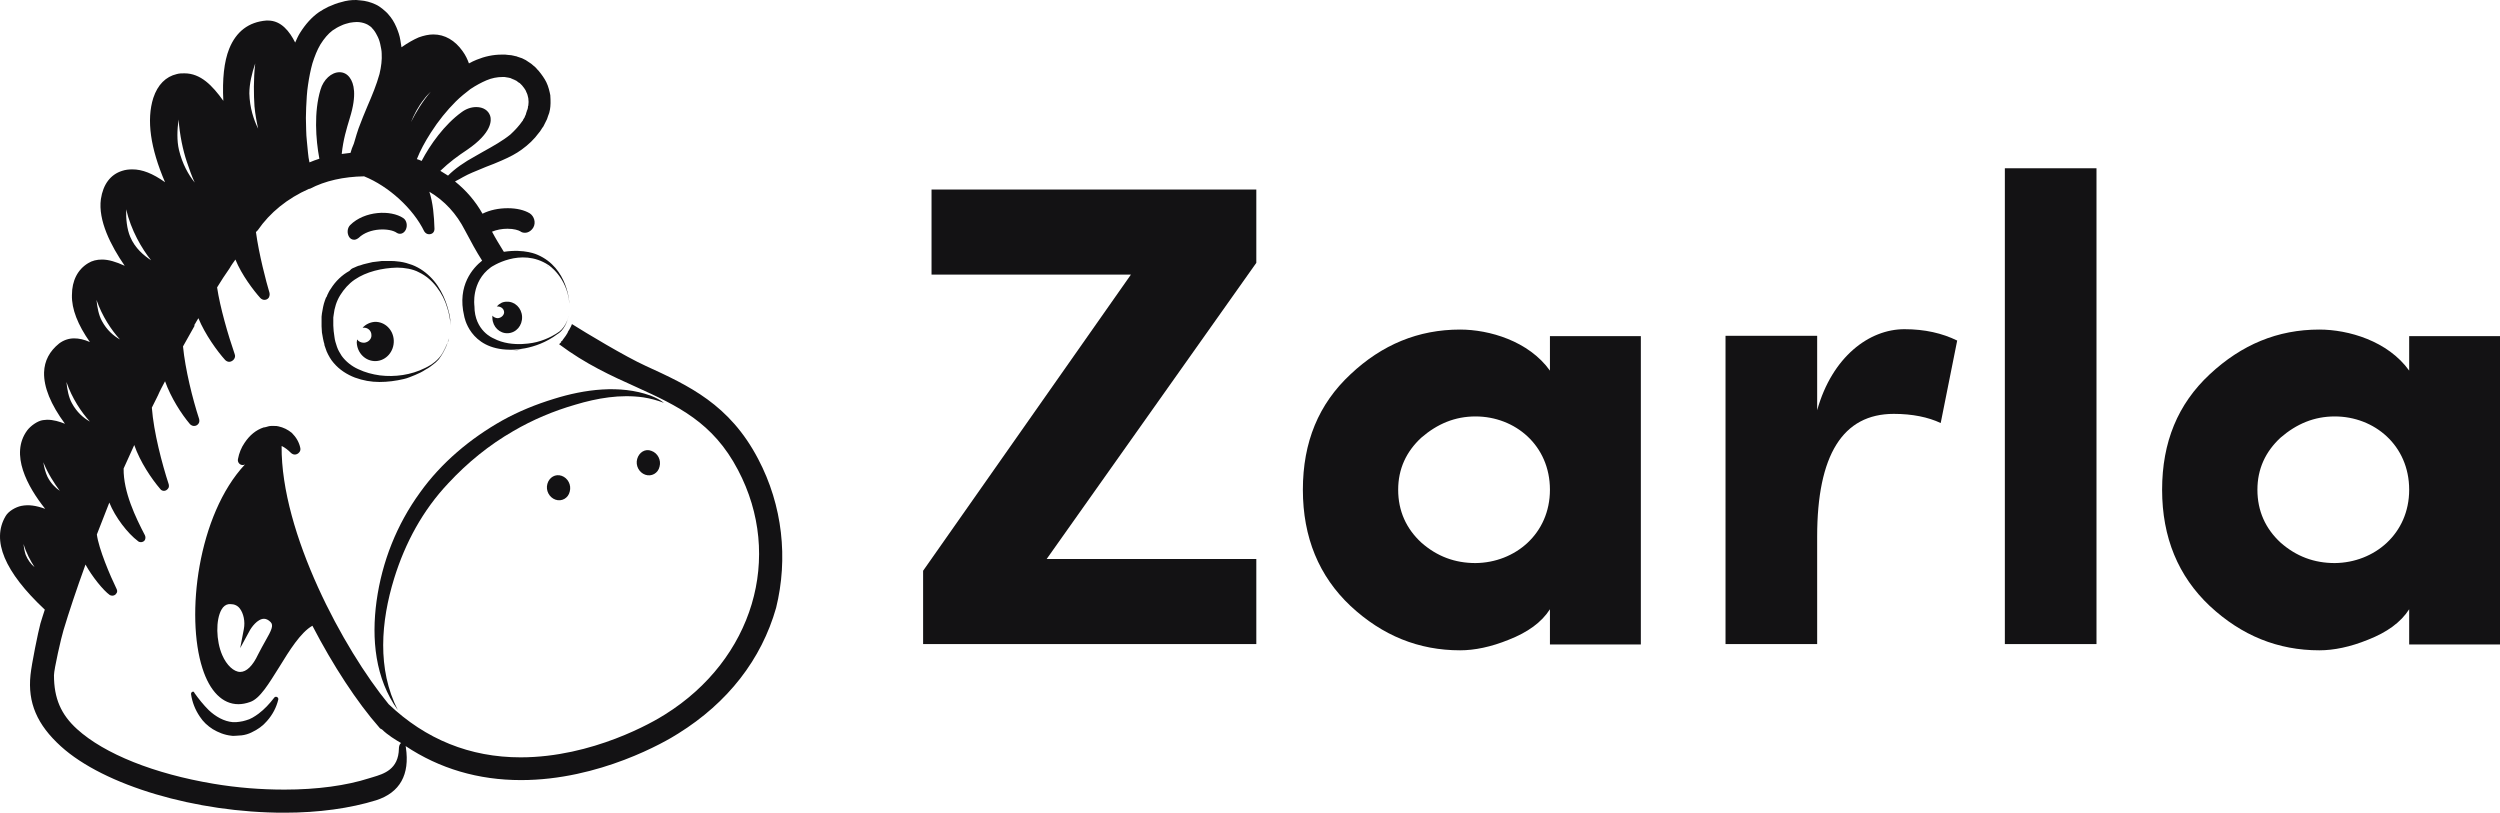 <svg viewBox="0 0 682 221.7" xmlns="http://www.w3.org/2000/svg">
  <g id="Layer_1" transform="matrix(1, 0, 0, 1, -3.077, -0.696)">
    <polygon style="fill:#131214;" points="254.9,156.4 311.6,75.6 257.2,75.6 257.2,52.4 345.8,52.4 345.8,72.4 288.6,153.2 &#xA;&#9;&#9;345.8,153.2 345.8,176.4 254.9,176.4 &#9;"/>
    <path style="fill:#131214;" d="M425.9,92.4v9.4c-5.8-8.1-16.6-11.2-24.5-11.2c-11.4,0-21.3,4.1-29.9,12.2c-8.7,8.1-13,18.5-13,31.5 s4.4,23.6,13,31.7c8.7,8.1,18.6,12.1,29.9,12.1c3.9,0,8.4-0.9,13.3-2.9c5.1-2,8.9-4.7,11.2-8.3v9.5v0.1h24.8V92.4H425.9z M405.6,154.3c-5.6,0-10.5-1.8-14.8-5.6c-4.1-3.8-6.3-8.6-6.3-14.4c0-5.7,2.2-10.4,6.3-14.2c4.4-3.8,9.2-5.8,14.8-5.8 c10.8,0,20.3,7.9,20.3,20C425.9,146.3,416.4,154.2,405.6,154.3z"/>
    <path style="fill:#131214;" d="M498.8,176.4h-25V92.3h25v20.3c4.1-14.6,14.2-22.1,23.8-22.1c5.6,0,10.3,1.1,14.4,3.1l-4.5,22.5 c-3.4-1.6-7.7-2.5-12.8-2.5c-13.9,0-20.9,11.2-20.9,33.5V176.4L498.8,176.4z"/>
    <rect x="550" y="46.6" style="fill:#131214;" width="25" height="129.8"/>
    <path style="fill:#131214;" d="M660.3,92.4v9.4c-5.8-8.1-16.6-11.2-24.5-11.2c-11.4,0-21.2,4.1-29.9,12.2c-8.7,8.1-13,18.5-13,31.5 s4.4,23.6,13,31.7c8.7,8.1,18.6,12.1,29.9,12.1c3.9,0,8.4-0.9,13.3-2.9c5.1-2,8.9-4.7,11.2-8.3v9.5v0.1h24.8V92.4H660.3z M640,154.3c-5.6,0-10.5-1.8-14.8-5.6c-4.1-3.8-6.3-8.6-6.3-14.4c0-5.7,2.2-10.4,6.3-14.2c4.4-3.8,9.2-5.8,14.8-5.8 c10.8,0,20.3,7.9,20.3,20C660.3,146.3,650.8,154.2,640,154.3z"/>
    <g>
      <path style="fill:#131214;" d="M55.2,190.1c0.3,2.1,1.1,4.2,2.4,6.1c0.9,1.4,2.1,2.5,3.5,3.4c1.5,0.9,3.2,1.6,5.1,1.8 c0.5,0.1,0.9,0,1.4,0s0.9-0.1,1.4-0.1c0.9-0.1,1.9-0.4,2.7-0.8c1.7-0.8,3.1-1.8,4.2-3.1c1.6-1.8,2.6-3.8,3.1-5.9 c0.1-0.6-0.7-1-1.1-0.5c-1.3,1.7-2.7,3.2-4.3,4.4c-1.1,0.8-2.2,1.5-3.4,1.8c-0.6,0.2-1.1,0.3-1.8,0.4c-0.3,0-0.6,0.1-0.9,0.1h-0.9 c-2.4-0.2-4.7-1.5-6.6-3.3c-1.4-1.4-2.7-3-3.9-4.7C56,189.1,55.1,189.4,55.2,190.1z"/>
      <path style="fill:#131214;" d="M180.2,108.5c0,0,0.2,0.1,0.4,0.1C180.4,108.5,180.2,108.5,180.2,108.5z"/>
      <path style="fill:#131214;" d="M181,108.7C181,108.7,181,108.7,181,108.7L181,108.7z"/>
      <path style="fill:#131214;" d="M154.2,109.5c-4.9,1.5-9.6,3.4-14.1,5.9c-8.7,4.9-16.6,11.5-22.4,19.6 c-6.4,8.8-10.4,18.9-11.9,29.7c-1.4,10.3-0.4,21.1,5.8,29.7c-5.7-11.2-4.6-24.2-1-35.9c3-9.7,7.8-18.6,14.8-26 c5.2-5.6,11.1-10.4,17.7-14.2c5.3-3.1,11-5.5,16.9-7.2c6-1.8,12.3-2.9,18.6-2c1.9,0.3,3.8,0.8,5.6,1.5c-1.1-0.9-2.4-1.5-3.7-2 C172.2,105.6,162.5,106.9,154.2,109.5z"/>
      <path style="fill:#131214;" d="M180.2,108.5C180.2,108.5,180.2,108.5,180.2,108.5L180.2,108.5z"/>
      <path style="fill:#131214;" d="M180.6,108.6c0.2,0.1,0.4,0.1,0.4,0.1C180.9,108.7,180.8,108.7,180.6,108.6z"/>
      <path style="fill:#131214;" d="M176.9,125.9c-0.5,1.8,0.5,3.7,2.2,4.3s3.5-0.4,3.9-2.2c0.5-1.8-0.5-3.7-2.2-4.3 C179.1,123,177.4,124.1,176.9,125.9z"/>
      <path style="fill:#131214;" d="M102.4,94.2c-0.8,0-1.5-0.3-1.9-0.9c0,0.3-0.1,0.5-0.1,0.8c0.1,2.9,2.4,5.2,5.2,5.1s5-2.6,4.9-5.6 c-0.1-2.9-2.4-5.2-5.2-5.1c-1.3,0.1-2.5,0.7-3.3,1.6h0.2c1.2-0.1,2.2,0.8,2.2,2C104.5,93.1,103.6,94.1,102.4,94.2z"/>
      <path style="fill:#131214;" d="M125.2,94.1c0.2-0.3,0.3-0.7,0.4-1.1C125.5,93.3,125.3,93.7,125.2,94.1z"/>
      <path style="fill:#131214;" d="M99.7,66.1c0.4,0,0.8-0.2,1.2-0.5c3-2.9,8.6-2.7,10.4-1.4c0.9,0.6,2,0.2,2.5-0.9 c0.5-1.1,0.2-2.5-0.7-3.1c-3.4-2.3-10.6-2-14.5,1.9c-0.8,0.8-0.9,2.2-0.3,3.2C98.6,65.8,99.1,66.1,99.7,66.1z"/>
      <path style="fill:#131214;" d="M93.3,79.5c-0.2,0.2-0.3,0.5-0.5,0.8l-0.4,0.8c-0.1,0.3-0.2,0.6-0.4,0.8c-0.1,0.3-0.2,0.6-0.3,0.8 c-0.4,1.1-0.6,2.3-0.8,3.5l-0.1,0.9v2.6c0,0.6,0.1,1.1,0.1,1.7l0.3,1.7l0.2,0.9c0.1,0.3,0.2,0.6,0.2,0.9c0.2,0.6,0.4,1.1,0.6,1.7 c0.5,1.1,1.1,2.2,1.9,3.1c1.6,1.9,3.7,3.2,5.8,4c2.2,0.8,4.4,1.2,6.7,1.2c2.2,0,4.5-0.3,6.6-0.8c0.5-0.1,1.1-0.3,1.6-0.5l1.5-0.6 c1-0.4,2-0.9,2.9-1.5c1-0.5,1.8-1.2,2.7-1.9l0.6-0.6c0.2-0.2,0.4-0.4,0.5-0.6c0.3-0.4,0.6-0.9,0.9-1.4c0.5-0.9,1-1.9,1.3-2.9 c-0.4,1-0.9,2-1.4,2.9c-1.1,1.9-2.9,3.2-4.8,4.1c-3.8,1.9-8.2,2.5-12.3,2c-2.1-0.3-4-0.8-5.9-1.7c-1.8-0.8-3.4-2.1-4.5-3.6 c-0.5-0.8-1-1.6-1.3-2.5c-0.3-0.9-0.6-1.8-0.7-2.8c-0.1-0.5-0.1-1-0.2-1.5c0-0.5-0.1-1-0.1-1.5v-2.2l0.1-0.7 c0.2-1.9,0.8-3.8,1.8-5.4s2.3-3.1,3.9-4.2c3.2-2.2,7.5-3.2,11.6-3.3c1,0,2.1,0.1,3.1,0.3c1,0.2,2,0.5,2.9,1c1.9,0.9,3.5,2.3,4.8,4 c1.3,1.7,2.3,3.6,2.9,5.7c0.5,1.6,0.8,3.2,0.9,4.8c0-0.6-0.1-1.1-0.1-1.7c-0.1-1.1-0.4-2.1-0.7-3.2c-0.6-2.1-1.5-4.1-2.7-5.9 c-1.2-1.8-2.8-3.4-4.7-4.6c-1-0.6-2-1.1-3.1-1.4c-1.1-0.4-2.2-0.6-3.3-0.7c-0.6-0.1-1.1-0.1-1.7-0.1h-2.5l-0.8,0.1 c-0.6,0.1-1.1,0.1-1.7,0.2l-1.7,0.4c-0.6,0.1-1.1,0.3-1.7,0.5c-0.6,0.1-1.1,0.4-1.6,0.6c-0.3,0.1-0.5,0.2-0.8,0.4l-0.5,0.5 C96.4,75.7,94.6,77.4,93.3,79.5z"/>
      <path style="fill:#131214;" d="M152.4,132.7c-0.5,1.8,0.5,3.7,2.2,4.3s3.5-0.4,3.9-2.2c0.5-1.8-0.5-3.7-2.2-4.3 C154.6,129.9,152.9,130.9,152.4,132.7z"/>
      <path style="fill:#131214;" d="M152.3,73.2c0-0.1-0.1-0.1-0.1-0.1L152.3,73.2z"/>
      <path style="fill:#131214;" d="M138.9,87.5c-0.6,0-1.2-0.3-1.5-0.7v0.7c0.1,2.4,2,4.2,4.2,4.1c2.3-0.1,4-2.1,3.9-4.5 s-2-4.2-4.2-4.1c-1.1,0-2,0.5-2.7,1.3h0.2c1,0,1.8,0.7,1.8,1.6C140.6,86.6,139.9,87.4,138.9,87.5z"/>
      <path style="fill:#131214;" d="M152.4,73.2c0.1,0.1,0.2,0.2,0.3,0.2C152.6,73.3,152.5,73.2,152.4,73.2z"/>
      <path style="fill:#131214;" d="M145.5,96l-2.5,0.3C143.7,96.3,144.6,96.2,145.5,96z"/>
      <path style="fill:#131214;" d="M154.4,91.9c-0.1,0.1-0.3,0.2-0.4,0.3C154.3,92,154.4,91.9,154.4,91.9z"/>
      <path style="fill:#131214;" d="M158.1,87.3c0.1-0.2,0.1-0.3,0.1-0.3C158.2,87.1,158.1,87.2,158.1,87.3z"/>
      <path style="fill:#131214;" d="M209.9,125.9c-7.8-14.9-18.9-20-30.7-25.4c-5.5-2.5-16.3-9-20.1-11.4c0,0-0.2,0.8-1.4,2.6 c0.1-0.2,0.2-0.3,0.4-0.5c-0.4,0.7-1,1.6-1.5,2.2c0,0,0,0,0,0c0,0.1-0.1,0.1-0.1,0.2c-0.1,0.1-0.3,0.2-0.4,0.3c0,0,0,0,0.1,0.1 c-0.2,0.2-0.4,0.4-0.6,0.6c7.2,5.4,14.2,8.6,21.1,11.7c11.2,5.1,20.9,9.6,27.7,22.6c12.5,23.7,4.1,51.7-19.9,66.7 c-3.1,2-19.8,11.7-39.4,11.7c-13.8,0-25.9-4.9-36-14.5c-12.3-15-29.4-46.7-29.2-70.4h0.1c0.8,0.4,1.6,1,2.4,1.8 c0.3,0.3,0.7,0.5,1.1,0.5c0.4,0,0.9-0.2,1.2-0.6c0.3-0.3,0.4-0.8,0.3-1.2c-0.3-1.5-1.1-2.9-2.3-4.1c-1.1-0.9-2.3-1.5-3.7-1.8 c-0.3-0.1-0.7-0.1-1.1-0.1h-0.9c-0.5,0-1,0.2-1.4,0.3c-0.2,0-0.3,0.1-0.5,0.1h-0.1c-2.1,0.7-3.8,2.1-5.2,4.2 c-0.9,1.3-1.5,2.8-1.8,4.4c-0.1,0.4,0,0.9,0.3,1.2c0.4,0.5,1.1,0.6,1.6,0.3c-12.9,13.8-16.2,41.3-11.6,55.6c2,6.3,5.5,9.8,9.8,9.8 c1,0,2.1-0.2,3.2-0.6c2.7-0.9,5.1-5,8-9.6c2.7-4.4,5.8-9.4,9-11.2c5.6,10.8,12.2,20.9,18.2,27.7c0.2,0.3,0.5,0.5,0.8,0.6 c1.5,1.5,3.8,2.9,5.2,3.7c-0.5,0.3-0.6,1.1-0.6,1.5c-0.1,5.7-4.1,6.9-7.1,7.8c-0.4,0.1-0.7,0.2-1,0.3c-6.2,2-14.2,3.1-23.1,3.1 c-6.4,0-12.9-0.5-19.4-1.6c-16.1-2.7-29.7-8.1-37.2-14.9c-4.4-4-6.3-8.4-6.3-14.7c0-1.6,2-10.4,2.6-12.3c1.5-5,3.5-11,6-17.9 c1.8,3.3,4.9,7.1,6.6,8.3c0.2,0.1,0.4,0.2,0.7,0.2c0.4,0,0.9-0.2,1.1-0.6c0.3-0.3,0.3-0.8,0.1-1.2c-1.8-3.7-4.9-11-5.4-14.9 l3.4-8.7c1.6,4,5,8.4,7.8,10.5c0.2,0.2,0.5,0.3,0.8,0.3c0.4,0,0.9-0.2,1.1-0.6c0.2-0.4,0.2-0.9,0-1.3c-2.5-4.8-5.9-11.8-5.8-18.2 l2.9-6.4c1.6,4.6,4.7,9.2,7.1,12c0.2,0.3,0.6,0.5,1,0.5s0.8-0.2,1.1-0.6c0.3-0.3,0.3-0.8,0.2-1.2c-1.8-5.5-4.1-14.2-4.6-20.9 l1.5-3c0-0.1,0.1-0.2,0.1-0.2c0.6-1.4,1.3-2.7,2-4c1.6,4.5,4.5,9,6.8,11.7c0.3,0.3,0.7,0.5,1.1,0.5c0.5,0,0.9-0.2,1.2-0.6 c0.3-0.4,0.3-0.8,0.2-1.3c-1.8-5.5-3.8-13.6-4.4-19.8l3.2-5.7L56,89.4c0.1,0,0.1-0.1,0.1-0.1l0.1-0.1c0.3-0.5,0.6-1.1,1-1.7 c1.8,4.4,5.2,9.1,7.3,11.4c0.3,0.3,0.7,0.5,1.1,0.5c0.5,0,1-0.3,1.3-0.7c0.3-0.4,0.4-0.9,0.2-1.4c-1.8-5.2-4-12.8-4.8-18.2 c1.1-1.8,2.2-3.5,3.4-5.2c0.5-0.9,1.1-1.7,1.6-2.4c1.7,4.2,5,8.5,6.8,10.5c0.3,0.3,0.7,0.5,1.1,0.5c0.5,0,0.9-0.2,1.2-0.6 c0.2-0.4,0.3-0.8,0.2-1.3c-0.9-3-2.9-10.6-3.7-16.6l0.3-0.3l0.2-0.2c3.3-4.8,8.1-8.7,14-11.3h0.1h0.1c4.2-2.2,9.2-3.3,14.8-3.4 c6.7,2.7,13.4,8.8,16.4,15c0.3,0.5,0.8,0.8,1.3,0.8c0.4,0,0.8-0.1,1.1-0.4c0.3-0.3,0.4-0.7,0.4-1.1c-0.1-3.4-0.4-7.1-1.4-10.1 c4.2,2.5,7.4,6,9.7,10.5c1.8,3.4,3.1,5.8,4.7,8.3c-2.4,1.9-6.9,6.7-4.9,15.1c0,0,1.4,9.1,12.4,9.2c0,0,6.9,0.4,13.1-4.3 c0,0,2-1,2.9-4.5c-0.2,0.8-1.1,3.2-3.1,4.3c0,0-2.3,1.6-5.5,2.4c0,0-6.6,1.8-11.8-1c0,0-5.2-2-5.2-8.8c0,0-1-6.6,4.5-10.6 c0,0,8.1-5.6,15.7-0.6c0,0,5.1,3.3,5.7,10.5c0,0-0.3-9.7-8.7-13.3c0,0-3.5-1.7-9.2-0.8c0-0.1,0-0.1-0.1-0.2 c-1.1-1.8-2.1-3.4-3.1-5.3c1.2-0.5,2.7-0.8,4.2-0.8c1.8,0,3,0.4,3.5,0.7c0.4,0.3,0.8,0.4,1.3,0.4c0.9,0,1.8-0.6,2.3-1.5 c0.7-1.3,0.2-3-1-3.8c-1.5-0.9-3.6-1.4-6-1.4c-2.5,0-4.9,0.5-6.9,1.5c-1.9-3.4-4.5-6.4-7.5-8.8c0.8-0.4,1.5-0.8,2.2-1.2 c1.6-0.9,3.4-1.6,5.1-2.3c0.4-0.2,0.8-0.3,1.2-0.5c1.4-0.5,2.8-1.1,4.2-1.7c2.3-1,4-1.9,5.5-3c1.8-1.3,3.4-2.8,4.7-4.6 c0.4-0.4,0.6-0.9,0.9-1.3l0.3-0.4l0.6-1.2l0.4-0.8c0.1-0.2,0.1-0.4,0.2-0.6c0-0.1,0.1-0.2,0.1-0.3l0.3-0.8l0.2-0.9 c0.2-1.1,0.2-2.3,0.1-3.8v-0.1c-0.2-1-0.5-2.4-1.1-3.6c-0.5-1-1.2-2-2.1-3.1l-0.3-0.3c-0.3-0.4-0.6-0.7-1-1l-0.7-0.6l-1.2-0.8 c-0.1-0.1-0.2-0.1-0.3-0.2l-1-0.5c-0.2-0.1-0.4-0.1-0.6-0.2c-0.1,0-0.2-0.1-0.3-0.1s-0.2-0.1-0.3-0.1c-0.2-0.1-0.5-0.2-0.7-0.2 c-0.1,0-0.3-0.1-0.4-0.1c-0.4-0.1-0.9-0.2-1.4-0.2l-0.9-0.1h-1c-2.3,0-4.6,0.5-6.8,1.4c-0.7,0.3-1.4,0.6-2.1,1 c-0.4-1.1-0.9-2.2-1.7-3.3c-2.1-3-4.9-4.6-8-4.6c-1.3,0-2.6,0.3-4,0.8c-1.4,0.6-3,1.5-4.7,2.7c-0.1-0.6-0.2-1.2-0.3-1.9 c-0.2-1.3-0.6-2.4-1.1-3.6c-0.6-1.4-1.3-2.5-2.2-3.5c-0.4-0.5-0.9-0.9-1.6-1.5c-0.5-0.4-1.2-0.9-1.9-1.2c-1.3-0.6-2.7-1-4.2-1.1 C100,0.6,98.6,0.7,97.2,1c-1.2,0.3-2.4,0.6-3.7,1.2c-0.6,0.2-1.2,0.5-1.7,0.8l-0.4,0.2L90.1,4c-2,1.4-3.7,3.3-5.2,5.7 c-0.5,0.8-0.9,1.7-1.3,2.6c-1.5-3-3.8-6-7.4-6h-0.5c-4.8,0.4-8.2,3-10.1,7.7c-1.4,3.5-1.9,8.3-1.6,14.2c-3-4.2-6.2-7.5-10.6-7.5 c-0.7,0-1.4,0-2.1,0.2c-3,0.7-5.2,2.9-6.4,6.5c-1.9,6-0.8,13.7,3.2,23c-3.4-2.4-6.2-3.5-8.9-3.5c-1,0-1.9,0.1-2.8,0.4 c-3.2,1-5.2,3.7-5.8,7.7c-0.8,5.8,2.7,12.7,6.5,18.2c-2.4-1.1-4.4-1.7-6.2-1.7c-1.4,0-2.7,0.3-3.8,1c-2.8,1.7-4.4,4.7-4.4,8.7 c-0.1,3.8,1.6,8.1,4.9,12.8c-1.6-0.7-3-1-4.3-1c-1.5,0-2.9,0.5-4.1,1.4c-2.6,2.1-4,4.7-4.1,7.9c-0.1,4,1.8,8.7,5.7,14 c-1.5-0.6-3.1-1.1-4.9-1.1c-0.3,0-0.7,0.1-1.1,0.1c-1.5,0.2-3.4,1.6-4.3,2.8c-4.8,6.5,0.1,15.4,4.9,21.4c-2.5-0.9-4.5-1.2-6.5-0.8 c-1.5,0.3-3.5,1.4-4.3,2.8c-3.9,6.6-0.3,15.2,10.7,25.5c-0.5,1.4-0.8,2.6-1.2,3.8c-0.6,2.2-2.4,11-2.7,14 c-0.8,7.6,1.8,13.6,8.3,19.5c11.8,10.7,36.9,18.1,60.9,18.1c9.4,0,18-1.2,25.1-3.4c6.5-2.1,9.2-7,8.1-14.4c0-0.1,0-0.2-0.1-0.4 c9.3,6.2,19.9,9.3,31.5,9.3c21.4,0,39.5-10.5,42.9-12.7c13.5-8.4,22.7-20.2,26.7-34.3C218.1,153.1,216.6,138.6,209.9,125.9z M158.3,90.9C158.3,90.8,158.3,90.8,158.3,90.9C158.3,90.8,158.3,90.8,158.3,90.9C158.3,90.8,158.3,90.8,158.3,90.9z M75.5,175.5 c-0.6,1.1-1.3,2.3-2,3.7c-1.5,3.2-3.2,4.8-4.9,4.8s-3.7-1.8-4.9-4.6c-1.7-3.9-1.8-9.6-0.2-12.4c0.5-0.9,1.2-1.4,2-1.5H66 c1,0,1.9,0.4,2.5,1.2c1,1.3,1.5,3.5,1.1,5.6l-1,5.2l2.5-4.6c0.5-1,2.2-3.4,4-3.4c0.6,0,1.2,0.3,1.8,0.9 C77.8,171.3,77.1,172.7,75.5,175.5z M127.4,28.4c1.3-1.3,2.7-2.4,4-3.4c1.5-1,3-1.8,4.4-2.4c1.4-0.6,2.9-0.9,4.4-0.9h0.5l0.6,0.1 c0.2,0,0.4,0.1,0.6,0.1c0.1,0,0.3,0.1,0.4,0.1h0.1c0,0.1,0.1,0.1,0.2,0.1c0.1,0.1,0.1,0.1,0.2,0.1c0.1,0.1,0.2,0.1,0.2,0.1 l0.5,0.2c0,0.1,0.1,0.1,0.1,0.1h0.1l0.2,0.1c0.1,0.1,0.3,0.2,0.4,0.3l0.4,0.3h0.1l0.4,0.4l0.3,0.3c0.4,0.5,0.8,1,1.1,1.6v0.1 c0.3,0.5,0.5,1.2,0.6,1.8c0.1,0.7,0.1,1.3,0,2c-0.1,0.1-0.1,0.3-0.1,0.5l-0.1,0.5c-0.1,0.1-0.1,0.2-0.1,0.3 c-0.1,0-0.1,0.1-0.1,0.2l-0.2,0.6c0,0.3-0.2,0.5-0.3,0.8c0,0.1-0.1,0.2-0.1,0.3c-0.1,0.1-0.1,0.2-0.2,0.3c0,0.1-0.1,0.1-0.1,0.2 l-0.1,0.1c0,0.2-0.1,0.3-0.2,0.4c-0.9,1.3-2,2.5-3.3,3.7c-2.1,1.7-4.6,3.1-7.3,4.6l-2.1,1.2c-3.3,1.8-5.7,3.5-7.6,5.4 c-0.7-0.4-1.4-0.9-2.1-1.3c2.5-2.4,4.7-4,7.4-5.8c6.7-4.6,6.6-8,6.2-9.2c-0.5-1.5-1.9-2.4-3.8-2.4c-1.4,0-2.8,0.5-4,1.4 c-4.7,3.4-8.6,8.9-10.9,13.3c-0.4-0.2-0.9-0.4-1.3-0.5c0.9-2.3,2.2-4.7,3.8-7.2C122.7,33.6,125,30.8,127.4,28.4z M118.8,27.7 c0.5-0.7,1.1-1.3,1.8-2c-2.3,2.7-4.1,5.7-5.4,8.3C116,32,117.1,29.8,118.8,27.7z M87.3,51.1L87.3,51.1c0.1,0,0.1-0.1,0.2-0.1 C87.4,51,87.4,51.1,87.3,51.1z M86.6,30c0.1-2.1,0.2-4.2,0.5-6.1c0.3-2.1,0.7-4.1,1.2-5.9c0.6-1.9,1.3-3.7,2.2-5.2 c1-1.6,2.1-2.9,3.3-3.8l0.8-0.5l0.3-0.2c0.4-0.2,0.7-0.4,1.2-0.6c0.8-0.4,1.6-0.6,2.4-0.8c0.7-0.1,1.3-0.2,1.9-0.2 c0.9,0,1.8,0.2,2.5,0.5c0.3,0.1,0.6,0.3,0.9,0.5c0.3,0.2,0.6,0.4,0.8,0.7c0.5,0.5,0.9,1.1,1.3,1.9c0.4,0.7,0.7,1.5,0.9,2.4 c0.2,1,0.4,1.8,0.4,2.6c0.1,1.7-0.1,3.5-0.6,5.6c-0.8,2.9-2,5.8-3.3,8.8l-1.2,2.9c-0.4,1-0.8,2-1.2,3.1c-0.4,1.1-0.7,2.2-1,3.2 c-0.1,0.4-0.2,0.7-0.3,1c-0.4,0.9-0.7,1.7-0.9,2.5l-2.4,0.3c0.4-3.9,1.3-6.8,2.2-9.8c2-6.4,1.1-9.5,0-11c-0.7-1-1.7-1.5-2.8-1.5 c-2.2,0-4.4,2-5.2,4.8c-1.8,6-1.3,13.5-0.3,18.8c-0.9,0.3-1.8,0.6-2.7,1c-0.2-0.8-0.3-1.7-0.4-2.6l-0.3-3.1 c-0.1-1.1-0.2-2.1-0.2-3.1C86.5,33.8,86.5,31.8,86.6,30z M72.7,18c-0.5,4.4-0.4,8.6-0.2,11.7c0.2,2.2,0.6,4.3,1,6.1 c-1.2-2.4-2.3-5.7-2.4-9.6C71.1,23.6,71.8,20.6,72.7,18z M51.8,33.3c0.3,4.3,1.2,8.4,2.2,11.4c0.7,2.1,1.4,4.1,2.2,5.8 c-1.7-2.1-3.4-5.1-4.3-8.9C51.3,39.1,51.4,36,51.8,33.3z M37.5,57.8c1.3,5.7,4.3,10.8,6.8,13.9c-2-1.3-4.4-3.3-5.7-6.4 C37.7,63.2,37.4,60.3,37.5,57.8z M35.8,93.3c-1.8-1-3.6-2.6-4.9-5c-0.9-1.6-1.3-3.8-1.5-5.8C30.9,86.9,33.5,90.8,35.8,93.3z M27.6,115.7c-1.8-1-3.6-2.6-4.9-5c-0.9-1.6-1.3-3.8-1.5-5.8C22.7,109.3,25.3,113.2,27.6,115.7z M10.1,152.1 c-0.3-0.9-0.5-1.9-0.6-3c0.7,2.4,1.9,4.6,3,6.3C11.5,154.6,10.7,153.5,10.1,152.1z M16,130.7c-0.5-1.1-0.9-2.5-1.1-3.9 c1.2,3,3,5.8,4.5,7.8C18.1,133.7,16.9,132.5,16,130.7z"/>
    </g>
  </g>
</svg>